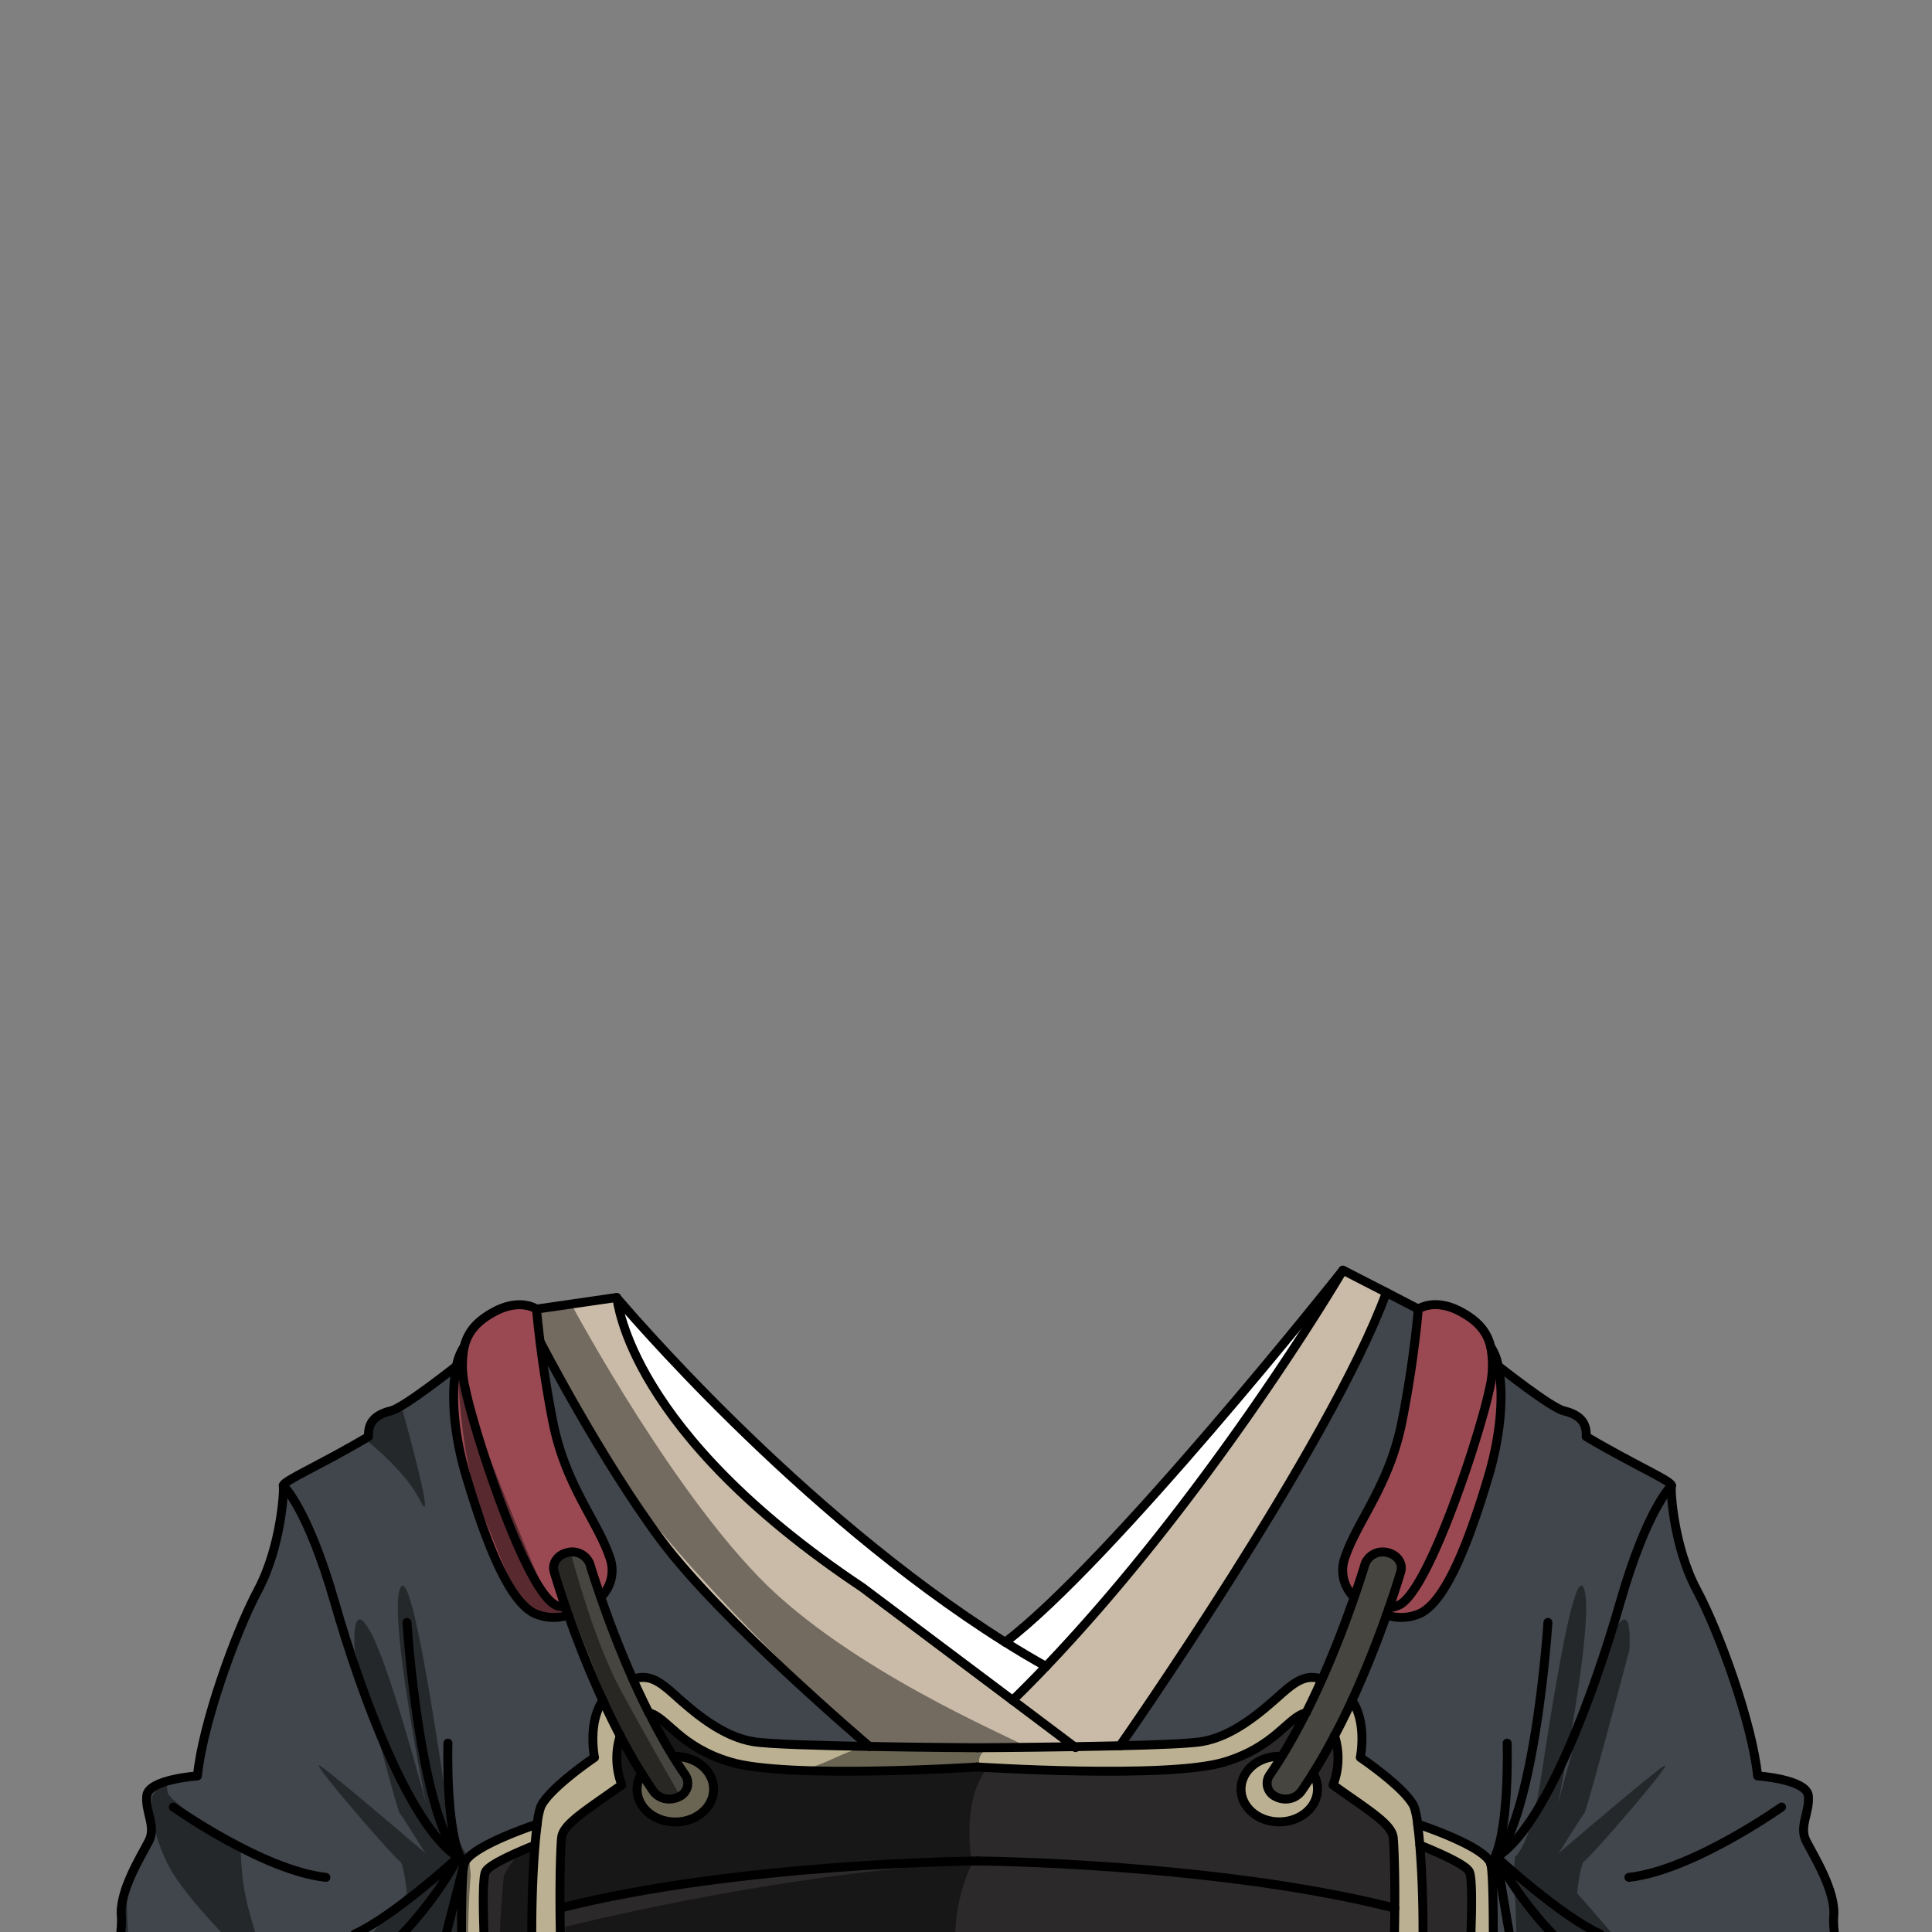 <svg xmlns="http://www.w3.org/2000/svg" viewBox="0 0 432 432">
  <rect x="0" y="0" width="432" height="432" fill="#808080" stroke="none"/>
  <defs>
    <style>.BUNTAI_WOLF_OUTFIT_WOLF_OUTFIT_39_cls-1{isolation:isolate;}.BUNTAI_WOLF_OUTFIT_WOLF_OUTFIT_39_cls-2{fill:#2b292a;}.BUNTAI_WOLF_OUTFIT_WOLF_OUTFIT_39_cls-3{fill:#bbb092;}.BUNTAI_WOLF_OUTFIT_WOLF_OUTFIT_39_cls-4{fill:#464540;}.BUNTAI_WOLF_OUTFIT_WOLF_OUTFIT_39_cls-5{fill:#41464c;}.BUNTAI_WOLF_OUTFIT_WOLF_OUTFIT_39_cls-6{fill:#9a4952;}.BUNTAI_WOLF_OUTFIT_WOLF_OUTFIT_39_cls-7{fill:#fff;}.BUNTAI_WOLF_OUTFIT_WOLF_OUTFIT_39_cls-8{fill:#cabba8;}.BUNTAI_WOLF_OUTFIT_WOLF_OUTFIT_39_cls-9{fill:none;stroke:#000;stroke-linecap:round;stroke-linejoin:round;stroke-width:2px;}.BUNTAI_WOLF_OUTFIT_WOLF_OUTFIT_39_cls-10{opacity:0.43;mix-blend-mode:multiply;}</style>
  </defs>
  <g class="BUNTAI_WOLF_OUTFIT_WOLF_OUTFIT_39_cls-1">
    <g id="outfit">
      <path class="BUNTAI_WOLF_OUTFIT_WOLF_OUTFIT_39_cls-2" d="M328.49,418.4c1.45,2.27-.36,26.35-.12,34.53S328,478.15,324,480.31c-2.61,1.42-8.17.5-11.69-.31,6.63-19.8,6.44-51.94,5.14-67.42C321,414,327.44,416.75,328.49,418.4Z" />
      <path class="BUNTAI_WOLF_OUTFIT_WOLF_OUTFIT_39_cls-2" d="M143.5,396.55a6.43,6.43,0,0,0-1.05,3.51c0,4.05,3.83,7.32,8.55,7.32s8.56-3.27,8.56-7.32-3.83-7.33-8.56-7.33a3.46,3.46,0,0,0-.46,0c-1.94-3.13-3.75-6.45-5.42-9.78,4,.92,6.78,7.6,18.22,11,12.88,3.86,55.21,1.1,55.21,1.1s42.34,2.76,55.21-1.1C285.2,390.57,288,383.89,292,383c-1.67,3.33-3.48,6.65-5.42,9.78a3.54,3.54,0,0,0-.47,0c-4.72,0-8.55,3.29-8.55,7.33s3.83,7.32,8.55,7.32,8.55-3.27,8.55-7.32a6.31,6.31,0,0,0-1-3.5c1.7-2.72,3.32-5.56,4.81-8.42a16.58,16.58,0,0,1-.34,11c7.8,5.59,13,8.61,13.44,11.64.15,1,.44,7.28.37,15.92-39.77-10.13-93.33-10.54-93.33-10.54s-53.55.41-93.33,10.54c-.07-8.64.22-14.92.38-15.92.48-3,5.63-6.05,13.44-11.64a16.68,16.68,0,0,1-.35-11C140.2,391,141.8,393.83,143.5,396.55Z" />
      <path class="BUNTAI_WOLF_OUTFIT_WOLF_OUTFIT_39_cls-2" d="M311.88,426.66A277.68,277.68,0,0,1,310.25,456c-23.19-8.75-91.7-11.09-91.7-11.09s-68.5,2.34-91.7,11.09a283.15,283.15,0,0,1-1.63-29.29c39.78-10.13,93.33-10.54,93.33-10.54S272.11,416.53,311.88,426.66Z" />
      <path class="BUNTAI_WOLF_OUTFIT_WOLF_OUTFIT_39_cls-2" d="M119.63,412.58c-1.3,15.48-1.49,47.62,5.14,67.42-3.53.81-9.08,1.73-11.69.31-4-2.16-4.59-19.22-4.34-27.38s-1.57-32.26-.12-34.53C109.67,416.75,116.12,414,119.63,412.58Z" />
      <path class="BUNTAI_WOLF_OUTFIT_WOLF_OUTFIT_39_cls-3" d="M293.6,396.56a6.31,6.31,0,0,1,1,3.5c0,4.05-3.82,7.32-8.55,7.32s-8.55-3.27-8.55-7.32,3.83-7.33,8.55-7.33a3.54,3.54,0,0,1,.47,0c-.87,1.42-1.77,2.79-2.69,4.13a3.28,3.28,0,0,0,1.46,4.86,4.6,4.6,0,0,0,2.1.5A4.32,4.32,0,0,0,291,400.5C291.9,399.22,292.78,397.9,293.6,396.56Z" />
      <path class="BUNTAI_WOLF_OUTFIT_WOLF_OUTFIT_39_cls-3" d="M151,392.73c4.73,0,8.56,3.29,8.56,7.33s-3.83,7.32-8.56,7.32-8.55-3.27-8.55-7.32a6.43,6.43,0,0,1,1.05-3.51q1.27,2,2.6,3.95a4.32,4.32,0,0,0,3.56,1.74,4.65,4.65,0,0,0,2.12-.5,3.28,3.28,0,0,0,1.45-4.86c-.93-1.34-1.82-2.71-2.69-4.13A3.46,3.46,0,0,1,151,392.73Z" />
      <path class="BUNTAI_WOLF_OUTFIT_WOLF_OUTFIT_39_cls-3" d="M333.33,416.74c-1.22-3.93-16.35-8.86-16.35-8.86a17,17,0,0,0-.8-3.95c-2-4.21-12-10.95-12-10.95s1.59-7.72-1.88-12.75c-1.2,2.62-2.5,5.27-3.9,7.9h0a16.58,16.58,0,0,1-.34,11c7.8,5.59,13,8.61,13.44,11.64.15,1,.44,7.28.37,15.92A277.68,277.68,0,0,1,310.25,456c-1.31,11.28-3.56,22-7.39,28.39v.93h7.41c.13-.31.27-.62.41-.94,4.2,1.09,12.33,3,15.39,2.08a6.47,6.47,0,0,0,3.07-2.07c2.29-2.57,3.59-6.93,3.94-10.75C333.56,468.32,334.53,420.67,333.33,416.74Zm-5,36.19c.24,8.16-.36,25.22-4.34,27.38-2.61,1.42-8.17.5-11.69-.31,6.63-19.8,6.44-51.94,5.14-67.42,3.51,1.4,10,4.17,11,5.82C329.94,420.67,328.13,444.75,328.37,452.93Z" />
      <path class="BUNTAI_WOLF_OUTFIT_WOLF_OUTFIT_39_cls-3" d="M286.47,378.78c-4.67,4.2-10.85,9.53-17.86,10.67-2.54.41-9.88.71-18.18.91-3.35.08-6.86.15-10.28.2-11.32.19-21.6.24-21.6.24s-11.86-.06-24.15-.29c-11.12-.18-22.59-.52-25.9-1.06-7-1.14-13.2-6.47-17.87-10.67-3.37-3-5.69-4.46-9.08-3.32,1.11,2.47,2.3,5,3.56,7.51h0c4,.92,6.78,7.6,18.22,11,12.88,3.86,55.21,1.1,55.21,1.1s42.34,2.76,55.21-1.1C285.2,390.57,288,383.89,292,383h0c1.26-2.51,2.45-5,3.55-7.51C292.17,374.32,289.85,375.74,286.47,378.78Z" />
      <path class="BUNTAI_WOLF_OUTFIT_WOLF_OUTFIT_39_cls-3" d="M139,399.1a16.68,16.68,0,0,1-.35-11c-1.38-2.63-2.68-5.29-3.88-7.91-3.48,5-1.89,12.76-1.89,12.76s-10,6.74-12,10.95a16.48,16.48,0,0,0-.8,3.95s-15.13,4.93-16.35,8.86a3,3,0,0,0-.08.32c-1.08,5.69-.14,51.37.33,56.53.34,3.82,1.64,8.18,3.94,10.75a6.5,6.5,0,0,0,3.06,2.07c3.07.9,11.2-1,15.4-2.08.13.32.27.63.41.94h7.41v-.93c-3.83-6.42-6.08-17.11-7.4-28.39a283.15,283.15,0,0,1-1.63-29.29c-.07-8.64.22-14.92.38-15.92C126.08,407.71,131.23,404.69,139,399.1Zm-26,81.21c-4-2.16-4.59-19.22-4.34-27.38s-1.57-32.26-.12-34.53c1-1.65,7.5-4.42,11-5.82-1.3,15.48-1.49,47.62,5.14,67.42C121.24,480.81,115.69,481.73,113.08,480.31Z" />
      <path class="BUNTAI_WOLF_OUTFIT_WOLF_OUTFIT_39_cls-4" d="M310.58,359.53c-.18.51-.35,1-.55,1.59-1.84,5.2-4.45,12-7.72,19.11-1.2,2.62-2.5,5.27-3.9,7.9h0c-1.49,2.86-3.11,5.7-4.81,8.42-.82,1.34-1.7,2.66-2.58,3.94a4.32,4.32,0,0,1-3.58,1.74,4.6,4.6,0,0,1-2.1-.5,3.28,3.28,0,0,1-1.46-4.86c.92-1.34,1.82-2.71,2.69-4.13,1.94-3.13,3.75-6.45,5.42-9.78h0c1.26-2.51,2.45-5,3.55-7.51,3.11-7,5.56-13.58,7.2-18.34,1.53-4.45,2.38-7.29,2.4-7.38a4.24,4.24,0,0,1,5-2.59c2.23.47,3.58,2.4,3,4.29C313.1,351.82,312.19,354.9,310.58,359.53Z" />
      <path class="BUNTAI_WOLF_OUTFIT_WOLF_OUTFIT_39_cls-4" d="M153.23,396.88a3.28,3.28,0,0,1-1.45,4.86,4.65,4.65,0,0,1-2.12.5,4.32,4.32,0,0,1-3.56-1.74q-1.32-1.92-2.6-3.95c-1.7-2.72-3.3-5.56-4.81-8.42-1.38-2.63-2.68-5.29-3.88-7.91-3.27-7.09-5.88-13.9-7.72-19.1-.21-.55-.39-1.08-.55-1.59h0c-1.6-4.63-2.5-7.7-2.61-8.08-.55-1.9.8-3.83,3-4.3a4.23,4.23,0,0,1,5,2.59c0,.09.87,2.93,2.41,7.38,1.64,4.76,4.09,11.34,7.19,18.34,1.11,2.47,2.3,5,3.56,7.51h0c1.67,3.33,3.48,6.65,5.42,9.78C151.41,394.17,152.3,395.54,153.23,396.88Z" />
      <path class="BUNTAI_WOLF_OUTFIT_WOLF_OUTFIT_39_cls-5" d="M333.08,473.59c.48-5.27,1.45-52.92.25-56.85a11,11,0,0,0,1.34-1.44h0c.15.92,6.73,42.82,9.52,47.19s2,21.84,2,21.84H329.14C331.43,481.77,332.73,477.41,333.08,473.59Z" />
      <path class="BUNTAI_WOLF_OUTFIT_WOLF_OUTFIT_39_cls-5" d="M108,484.34H89.31c.39-3.7,1.88-17.44,2.64-21,.85-3.91,10.75-42.38,11.75-46.26-1.08,5.69-.14,51.37.33,56.53C104.37,477.41,105.67,481.77,108,484.34Z" />
      <path class="BUNTAI_WOLF_OUTFIT_WOLF_OUTFIT_39_cls-5" d="M344.19,462.5c-2.79-4.37-9.37-46.27-9.52-47.19h0c10.75-6.82,21.59-36,27.63-57.06s11.47-26,11.47-26c-.24.92.48,13.64,5.68,23.35S391.88,385.74,393,397.1c0,0,11,.73,11.35,4.45s-2.16,6.83-.48,10.13,6.63,11.16,6.16,16.75,3.25,20.77,9.05,28,4.59,11.78,4.59,11.78l-1.45,7.93,3.05,8.19h-79S347,466.91,344.19,462.5Z" />
      <path class="BUNTAI_WOLF_OUTFIT_WOLF_OUTFIT_39_cls-5" d="M310,289l7.13,3.67a248.36,248.36,0,0,1-3.62,25c-2.78,14.26-9.91,22.22-12.69,30.29a8.4,8.4,0,0,0,1.91,9.11c-1.64,4.76-4.09,11.34-7.2,18.34-3.38-1.14-5.7.28-9.08,3.32-4.67,4.2-10.85,9.53-17.86,10.67-2.54.41-9.88.71-18.18.91C250.43,390.36,297.5,323.14,310,289Z" />
      <path class="BUNTAI_WOLF_OUTFIT_WOLF_OUTFIT_39_cls-5" d="M334.67,415.3a11,11,0,0,1-1.34,1.44c-1.22-3.93-16.35-8.86-16.35-8.86a17,17,0,0,0-.8-3.95c-2-4.21-12-10.95-12-10.95s1.59-7.72-1.88-12.75c3.27-7.09,5.88-13.91,7.72-19.11a10.3,10.3,0,0,0,7.61-.4c5.95-2.89,11.17-17,15.27-30.81,3-10.23,3.28-19.08,2.12-24.47,0,0,11.7,9.28,14.6,10s5.31,2.07,5.07,5.78c11,6.52,19.32,10,19.07,11,0,0-5.43,4.95-11.47,26S345.42,408.48,334.67,415.3Z" />
      <path class="BUNTAI_WOLF_OUTFIT_WOLF_OUTFIT_39_cls-5" d="M103.7,417.06c-1,3.88-10.9,42.35-11.75,46.26-.76,3.58-2.25,17.32-2.64,21H11.87l3.06-8.19-1.45-7.93s-1.21-4.55,4.58-11.78,9.55-22.43,9.07-28,4.46-13.44,6.15-16.75-.85-6.41-.47-10.13,11.34-4.45,11.34-4.45c1.09-11.36,8.33-31.83,13.53-41.55s5.91-22.43,5.66-23.35c0,0,5.43,4.95,11.47,26s16.88,50.24,27.63,57.06a10.4,10.4,0,0,0,1.34,1.44A3,3,0,0,0,103.7,417.06Z" />
      <path class="BUNTAI_WOLF_OUTFIT_WOLF_OUTFIT_39_cls-5" d="M147.73,344.25c13.35,18,45.84,45.55,46.67,46.26-11.12-.18-22.59-.52-25.9-1.06-7-1.14-13.2-6.47-17.87-10.67-3.37-3-5.69-4.46-9.08-3.32-3.1-7-5.55-13.58-7.19-18.34a8.38,8.38,0,0,0,1.9-9.11c-2.77-8.07-9.9-16-12.68-30.29-1.37-7.08-2.28-13.31-2.83-17.77C121.15,300.74,134.41,326.34,147.73,344.25Z" />
      <path class="BUNTAI_WOLF_OUTFIT_WOLF_OUTFIT_39_cls-5" d="M102.44,415.3c-10.75-6.82-21.59-36-27.63-57.06s-11.47-26-11.47-26c-.23-.94,8.1-4.45,19.08-11-.25-3.71,2.17-5.06,5.07-5.78s14.59-10,14.59-10c-1.16,5.39-.92,14.24,2.12,24.47,4.1,13.86,9.32,27.92,15.26,30.81a10.35,10.35,0,0,0,7.63.4c1.84,5.2,4.45,12,7.72,19.1-3.48,5-1.89,12.76-1.89,12.76s-10,6.74-12,10.95a16.48,16.48,0,0,0-.8,3.95s-15.13,4.93-16.35,8.86A10.4,10.4,0,0,1,102.44,415.3Z" />
      <path class="BUNTAI_WOLF_OUTFIT_WOLF_OUTFIT_39_cls-6" d="M333.34,301.11a11.56,11.56,0,0,1,1.69,4.33c1.16,5.39.92,14.24-2.12,24.47-4.1,13.86-9.32,27.92-15.27,30.81a10.3,10.3,0,0,1-7.61.4c.2-.55.37-1.08.55-1.59a9.39,9.39,0,0,0,2.09-.56c6.77-2.69,18.47-38.87,20.41-48.48a21.68,21.68,0,0,0,.25-9.38Z" />
      <path class="BUNTAI_WOLF_OUTFIT_WOLF_OUTFIT_39_cls-6" d="M333.33,301.11a21.68,21.68,0,0,1-.25,9.38c-1.94,9.61-13.64,45.79-20.41,48.48a9.39,9.39,0,0,1-2.09.56c1.61-4.63,2.52-7.71,2.63-8.09.55-1.89-.8-3.82-3-4.29a4.24,4.24,0,0,0-5,2.59c0,.09-.87,2.93-2.4,7.38a8.4,8.4,0,0,1-1.91-9.11c2.78-8.07,9.91-16,12.69-30.29a248.36,248.36,0,0,0,3.62-25s3.62-2.59,9.53.62C330.19,295.23,332.47,297.54,333.33,301.11Z" />
      <path class="BUNTAI_WOLF_OUTFIT_WOLF_OUTFIT_39_cls-6" d="M124.44,359C117.67,356.28,106,320.1,104,310.49a21.52,21.52,0,0,1-.25-9.38c.86-3.57,3.14-5.88,6.65-7.78,5.91-3.21,9.53-.62,9.53-.62s.21,2.71.77,7.22l0,0c.55,4.46,1.46,10.69,2.83,17.77,2.78,14.26,9.91,22.22,12.68,30.29a8.38,8.38,0,0,1-1.9,9.11c-1.54-4.45-2.38-7.29-2.41-7.38a4.23,4.23,0,0,0-5-2.59c-2.21.47-3.56,2.4-3,4.3.11.38,1,3.45,2.61,8.08A9.45,9.45,0,0,1,124.44,359Z" />
      <path class="BUNTAI_WOLF_OUTFIT_WOLF_OUTFIT_39_cls-6" d="M127.09,361.12a10.35,10.35,0,0,1-7.63-.4c-5.94-2.89-11.16-17-15.26-30.81-3-10.23-3.28-19.08-2.12-24.47a11.56,11.56,0,0,1,1.69-4.33h0a21.52,21.52,0,0,0,.25,9.38c1.93,9.61,13.64,45.79,20.41,48.48a9.45,9.45,0,0,0,2.08.56h0C126.7,360,126.88,360.57,127.09,361.12Z" />
      <path class="BUNTAI_WOLF_OUTFIT_WOLF_OUTFIT_39_cls-7" d="M224.76,367.2c-46.63-29.29-85.66-75.67-86.89-77.05.34,1.12,2.66,30,54.93,64.85,15.28,11.48,26.15,19.63,33.6,25.22q3.81-3.72,7.5-7.6c36.76-38.51,65.33-86.81,66.34-88.54C298.67,286.05,248.3,349.36,224.76,367.2Z" />
      <path class="BUNTAI_WOLF_OUTFIT_WOLF_OUTFIT_39_cls-8" d="M300.28,284a.11.11,0,0,0,0,.05c-1,1.73-29.58,50-66.34,88.54q-3.69,3.88-7.5,7.6c-7.45-5.59-18.32-13.74-33.6-25.22-52.27-34.9-54.59-63.73-54.93-64.85v0L120,292.71s.21,2.71.77,7.22l0,0c.4.79,13.66,26.39,27,44.3s45.84,45.55,46.67,46.26c12.29.23,24.15.29,24.15.29s10.28-.05,21.6-.24c3.42-.05,6.93-.12,10.28-.2,0,0,47.07-67.22,59.59-101.32Z" />
      <path class="BUNTAI_WOLF_OUTFIT_WOLF_OUTFIT_39_cls-9" d="M334.67,415.31c.15.92,6.73,42.82,9.52,47.19s2,21.84,2,21.84" />
      <path class="BUNTAI_WOLF_OUTFIT_WOLF_OUTFIT_39_cls-9" d="M89.31,484.34c.39-3.7,1.88-17.44,2.64-21,.85-3.91,10.75-42.38,11.75-46.26" />
      <path class="BUNTAI_WOLF_OUTFIT_WOLF_OUTFIT_39_cls-9" d="M300.24,284.08c-1.57,2-51.94,65.28-75.48,83.12" />
      <path class="BUNTAI_WOLF_OUTFIT_WOLF_OUTFIT_39_cls-9" d="M137.87,290.15c1.23,1.38,40.26,47.76,86.89,77.05q4.58,2.88,9.14,5.42" />
      <path class="BUNTAI_WOLF_OUTFIT_WOLF_OUTFIT_39_cls-9" d="M250.43,390.36S297.5,323.14,310,289" />
      <path class="BUNTAI_WOLF_OUTFIT_WOLF_OUTFIT_39_cls-9" d="M317.15,292.71,310,289l-9.74-5a.11.11,0,0,0,0,.05c-1,1.73-29.58,50-66.34,88.54q-3.69,3.88-7.5,7.6" />
      <path class="BUNTAI_WOLF_OUTFIT_WOLF_OUTFIT_39_cls-9" d="M194.42,390.53l0,0c-.83-.71-33.32-28.3-46.67-46.26s-26.58-43.51-27-44.3" />
      <path class="BUNTAI_WOLF_OUTFIT_WOLF_OUTFIT_39_cls-9" d="M120,292.71l17.9-2.59v0c.34,1.12,2.66,30,54.93,64.85,15.28,11.48,26.15,19.63,33.6,25.22l13.75,10.34.3.24" />
      <path class="BUNTAI_WOLF_OUTFIT_WOLF_OUTFIT_39_cls-9" d="M218.55,416.12s53.56.41,93.33,10.54h0" />
      <path class="BUNTAI_WOLF_OUTFIT_WOLF_OUTFIT_39_cls-9" d="M293.6,396.55h0a6.31,6.31,0,0,1,1,3.5c0,4.05-3.82,7.32-8.55,7.32s-8.55-3.27-8.55-7.32,3.83-7.33,8.55-7.33a3.54,3.54,0,0,1,.47,0" />
      <path class="BUNTAI_WOLF_OUTFIT_WOLF_OUTFIT_39_cls-9" d="M292,383c-1.67,3.33-3.48,6.65-5.42,9.78-.87,1.42-1.77,2.79-2.69,4.13a3.28,3.28,0,0,0,1.46,4.86,4.6,4.6,0,0,0,2.1.5A4.32,4.32,0,0,0,291,400.5c.88-1.28,1.76-2.6,2.58-3.94,1.7-2.72,3.32-5.56,4.81-8.42" />
      <path class="BUNTAI_WOLF_OUTFIT_WOLF_OUTFIT_39_cls-9" d="M298.41,388.13c1.4-2.63,2.7-5.28,3.9-7.9,3.27-7.09,5.88-13.91,7.72-19.11.2-.55.37-1.08.55-1.59,1.61-4.63,2.52-7.71,2.63-8.09.55-1.89-.8-3.82-3-4.29a4.24,4.24,0,0,0-5,2.59c0,.09-.87,2.93-2.4,7.38-1.64,4.76-4.09,11.34-7.2,18.34-1.1,2.47-2.29,5-3.55,7.51" />
      <path class="BUNTAI_WOLF_OUTFIT_WOLF_OUTFIT_39_cls-9" d="M373.77,332.2s-5.43,4.95-11.47,26-16.88,50.24-27.63,57.06" />
      <path class="BUNTAI_WOLF_OUTFIT_WOLF_OUTFIT_39_cls-9" d="M334.68,415.31c.58.53,14.29,13.09,23.12,17.14" />
      <path class="BUNTAI_WOLF_OUTFIT_WOLF_OUTFIT_39_cls-9" d="M334.67,415.3h0c.25.5,8.39,16.62,24.23,27.06C375,453,361.58,452,350,443.76" />
      <path class="BUNTAI_WOLF_OUTFIT_WOLF_OUTFIT_39_cls-9" d="M398.36,404.06s-20,14.19-34.13,15.72" />
      <path class="BUNTAI_WOLF_OUTFIT_WOLF_OUTFIT_39_cls-9" d="M335,305.44s11.7,9.28,14.6,10,5.31,2.07,5.07,5.78c11,6.52,19.32,10,19.07,11s.48,13.64,5.68,23.35S391.88,385.74,393,397.1c0,0,11,.73,11.35,4.45s-2.16,6.83-.48,10.13,6.63,11.16,6.16,16.75,3.25,20.77,9.05,28,4.59,11.78,4.59,11.78l-1.45,7.93,3.05,8.19H329.07" />
      <path class="BUNTAI_WOLF_OUTFIT_WOLF_OUTFIT_39_cls-9" d="M310.57,359.53h0a9.39,9.39,0,0,0,2.09-.56c6.77-2.69,18.47-38.87,20.41-48.48a21.68,21.68,0,0,0,.25-9.38c-.86-3.57-3.14-5.88-6.65-7.78-5.91-3.21-9.53-.62-9.53-.62a248.36,248.36,0,0,1-3.62,25c-2.78,14.26-9.91,22.22-12.69,30.29a8.4,8.4,0,0,0,1.91,9.11" />
      <path class="BUNTAI_WOLF_OUTFIT_WOLF_OUTFIT_39_cls-9" d="M337,389.77s.67,21.19-3.62,27" />
      <path class="BUNTAI_WOLF_OUTFIT_WOLF_OUTFIT_39_cls-9" d="M310,361.12h0a10.3,10.3,0,0,0,7.61-.4c5.95-2.89,11.17-17,15.27-30.81,3-10.23,3.28-19.08,2.12-24.47a11.56,11.56,0,0,0-1.69-4.33" />
      <path class="BUNTAI_WOLF_OUTFIT_WOLF_OUTFIT_39_cls-9" d="M346.12,362.79s-2.64,41.15-11.45,52.51a11,11,0,0,1-1.34,1.44" />
      <path class="BUNTAI_WOLF_OUTFIT_WOLF_OUTFIT_39_cls-9" d="M312.34,480c3.52.81,9.08,1.73,11.69.31,4-2.16,4.58-19.22,4.34-27.38s1.57-32.26.12-34.53c-1.05-1.65-7.5-4.42-11-5.82" />
      <path class="BUNTAI_WOLF_OUTFIT_WOLF_OUTFIT_39_cls-9" d="M310.68,484.33c4.2,1.09,12.33,3,15.39,2.08a6.47,6.47,0,0,0,3.07-2.07c2.29-2.57,3.59-6.93,3.94-10.75.48-5.27,1.45-52.92.25-56.85S317,407.88,317,407.88" />
      <path class="BUNTAI_WOLF_OUTFIT_WOLF_OUTFIT_39_cls-9" d="M298.41,388.13h0a16.58,16.58,0,0,1-.34,11c7.8,5.59,13,8.61,13.44,11.64.15,1,.44,7.28.37,15.92A277.68,277.68,0,0,1,310.25,456c-1.31,11.28-3.56,22-7.39,28.39" />
      <path class="BUNTAI_WOLF_OUTFIT_WOLF_OUTFIT_39_cls-9" d="M218.55,395.1s42.34,2.76,55.21-1.1C285.2,390.57,288,383.89,292,383h0" />
      <path class="BUNTAI_WOLF_OUTFIT_WOLF_OUTFIT_39_cls-9" d="M302.29,380.22h0c3.47,5,1.88,12.75,1.88,12.75s10,6.74,12,10.95a17,17,0,0,1,.8,3.95c.18,1.3.35,2.89.5,4.7,1.3,15.48,1.49,47.62-5.14,67.42q-.76,2.29-1.66,4.33c-.14.32-.28.63-.41.94H126.84" />
      <path class="BUNTAI_WOLF_OUTFIT_WOLF_OUTFIT_39_cls-9" d="M218.55,390.8s10.28-.05,21.6-.24c3.42-.05,6.93-.12,10.28-.2,8.3-.2,15.64-.5,18.18-.91,7-1.14,13.19-6.47,17.86-10.67,3.38-3,5.7-4.46,9.08-3.32" />
      <path class="BUNTAI_WOLF_OUTFIT_WOLF_OUTFIT_39_cls-9" d="M218.55,416.12s-53.55.41-93.33,10.54h0" />
      <path class="BUNTAI_WOLF_OUTFIT_WOLF_OUTFIT_39_cls-9" d="M150.54,392.75a3.46,3.46,0,0,1,.46,0c4.73,0,8.56,3.29,8.56,7.33s-3.83,7.32-8.56,7.32-8.55-3.27-8.55-7.32a6.43,6.43,0,0,1,1.05-3.51" />
      <path class="BUNTAI_WOLF_OUTFIT_WOLF_OUTFIT_39_cls-9" d="M145.12,383c1.67,3.33,3.48,6.65,5.42,9.78.87,1.42,1.76,2.79,2.69,4.13a3.28,3.28,0,0,1-1.45,4.86,4.65,4.65,0,0,1-2.12.5,4.32,4.32,0,0,1-3.56-1.74q-1.32-1.92-2.6-3.95c-1.7-2.72-3.3-5.56-4.81-8.42-1.38-2.63-2.68-5.29-3.88-7.91-3.27-7.09-5.88-13.9-7.72-19.1-.21-.55-.39-1.08-.55-1.59" />
      <path class="BUNTAI_WOLF_OUTFIT_WOLF_OUTFIT_39_cls-9" d="M126.52,359.53c-1.6-4.63-2.5-7.7-2.61-8.08-.55-1.9.8-3.83,3-4.3a4.23,4.23,0,0,1,5,2.59c0,.09.87,2.93,2.41,7.38,1.64,4.76,4.09,11.34,7.19,18.34,1.11,2.47,2.3,5,3.56,7.51" />
      <path class="BUNTAI_WOLF_OUTFIT_WOLF_OUTFIT_39_cls-9" d="M63.34,332.2s5.43,4.95,11.47,26,16.88,50.24,27.63,57.06" />
      <path class="BUNTAI_WOLF_OUTFIT_WOLF_OUTFIT_39_cls-9" d="M102.43,415.31c-.58.53-14.29,13.09-23.1,17.14" />
      <path class="BUNTAI_WOLF_OUTFIT_WOLF_OUTFIT_39_cls-9" d="M102.44,415.3h0c-.25.5-8.39,16.62-24.24,27.06C62.1,453,75.54,452,87.09,443.76" />
      <path class="BUNTAI_WOLF_OUTFIT_WOLF_OUTFIT_39_cls-9" d="M38.76,404.06s20,14.19,34.11,15.72" />
      <path class="BUNTAI_WOLF_OUTFIT_WOLF_OUTFIT_39_cls-9" d="M102.08,305.44s-11.7,9.28-14.59,10-5.32,2.07-5.07,5.78c-11,6.52-19.31,10-19.08,11s-.48,13.64-5.66,23.35S45.24,385.74,44.15,397.1c0,0-11,.73-11.34,4.45s2.16,6.83.47,10.13-6.64,11.16-6.15,16.75-3.26,20.77-9.07,28-4.58,11.78-4.58,11.78l1.45,7.93-3.06,8.19h96.18" />
      <path class="BUNTAI_WOLF_OUTFIT_WOLF_OUTFIT_39_cls-9" d="M134.36,357.12a8.38,8.38,0,0,0,1.9-9.11c-2.77-8.07-9.9-16-12.68-30.29-1.37-7.08-2.28-13.31-2.83-17.77l0,0c-.56-4.51-.77-7.22-.77-7.22s-3.62-2.59-9.53.62c-3.51,1.9-5.79,4.21-6.65,7.78a21.52,21.52,0,0,0,.25,9.38c1.93,9.61,13.64,45.79,20.41,48.48a9.45,9.45,0,0,0,2.08.56h0" />
      <path class="BUNTAI_WOLF_OUTFIT_WOLF_OUTFIT_39_cls-9" d="M100.16,389.77s-.66,21.19,3.62,27" />
      <path class="BUNTAI_WOLF_OUTFIT_WOLF_OUTFIT_39_cls-9" d="M103.77,301.11a11.56,11.56,0,0,0-1.69,4.33c-1.16,5.39-.92,14.24,2.12,24.47,4.1,13.86,9.32,27.92,15.26,30.81a10.35,10.35,0,0,0,7.63.4" />
      <path class="BUNTAI_WOLF_OUTFIT_WOLF_OUTFIT_39_cls-9" d="M91,362.79s2.64,41.15,11.45,52.51a10.4,10.4,0,0,0,1.34,1.44" />
      <path class="BUNTAI_WOLF_OUTFIT_WOLF_OUTFIT_39_cls-9" d="M119.63,412.58c-3.51,1.4-10,4.17-11,5.82-1.45,2.27.36,26.35.12,34.53s.36,25.22,4.34,27.38c2.61,1.42,8.16.5,11.69-.31" />
      <path class="BUNTAI_WOLF_OUTFIT_WOLF_OUTFIT_39_cls-9" d="M120.13,407.88s-15.13,4.93-16.35,8.86a3,3,0,0,0-.08.32c-1.08,5.69-.14,51.37.33,56.53.34,3.82,1.64,8.18,3.94,10.75a6.5,6.5,0,0,0,3.06,2.07c3.07.9,11.2-1,15.4-2.08" />
      <path class="BUNTAI_WOLF_OUTFIT_WOLF_OUTFIT_39_cls-9" d="M134.25,484.34c-3.83-6.42-6.08-17.11-7.4-28.39a283.15,283.15,0,0,1-1.63-29.29c-.07-8.64.22-14.92.38-15.92.48-3,5.63-6.05,13.44-11.64a16.68,16.68,0,0,1-.35-11" />
      <path class="BUNTAI_WOLF_OUTFIT_WOLF_OUTFIT_39_cls-9" d="M145.11,383h0c4,.92,6.78,7.6,18.22,11,12.88,3.86,55.21,1.1,55.21,1.1" />
      <path class="BUNTAI_WOLF_OUTFIT_WOLF_OUTFIT_39_cls-9" d="M126.84,485.27c-.14-.31-.28-.62-.41-.94q-.9-2-1.66-4.33c-6.63-19.8-6.44-51.94-5.14-67.42.15-1.81.32-3.4.5-4.7a16.48,16.48,0,0,1,.8-3.95c2-4.21,12-10.95,12-10.95s-1.59-7.73,1.89-12.76" />
      <path class="BUNTAI_WOLF_OUTFIT_WOLF_OUTFIT_39_cls-9" d="M141.55,375.46c3.39-1.14,5.71.28,9.08,3.32,4.67,4.2,10.86,9.53,17.87,10.67,3.31.54,14.78.88,25.9,1.06,12.29.23,24.15.29,24.15.29" />
      <g class="BUNTAI_WOLF_OUTFIT_WOLF_OUTFIT_39_cls-10">
        <path d="M127.8,291.72s24.28,45.37,46.17,65.07,55.87,33.21,54.89,33.57-35.33-.59-35.33-.59-36.25-33.38-54-57.74S120.49,298,120.49,298l.63-5.1Z" />
        <path d="M81.54,321.75s8.89,6.79,12.43,13.82S91,319,91,319l-1-3.72s-4.35-2.22-5.39,1.3A11.06,11.06,0,0,1,81.54,321.75Z" />
        <path d="M102.44,307.73s.69,20.12,5.53,31,7.17,21,13.51,22.69,5.61-.31,5.61-.31-1.9,2.29-7.13-9.43S102.44,307.73,102.44,307.73Z" />
        <path d="M28.32,421.81S28.21,442,31.83,456s2.09,22,2.09,22v7.34L13,484.36l1.69-8.29a22.35,22.35,0,0,1,.72-13.16c2.65-6.47,8.46-12.88,10.27-21.77A189,189,0,0,0,28.32,421.81Z" />
        <path d="M34.09,401.58s-1.29,5.65,3.38,15.16S60.81,443.2,60.81,443.2s-5.48-14.95-6.28-21.39a57.2,57.2,0,0,1-.68-8.68s-16-10-16.38-12.41.3-2.6-.41-2.37A8.57,8.57,0,0,0,34.09,401.58Z" />
        <path d="M116.41,413.92s-3.61,4.35-3.77,5.86-2.09,19.43,0,32.93a194.74,194.74,0,0,0,6.27,26.74c.45,1.47-5.31,3.31,1,2.48l6.36-.83s-6.12-30.59-6.92-41.2.23-27.32.23-27.32Z" />
        <path d="M104.9,415.17s-3.46-2.15-5.83-17.58-7.65-49.75-9.76-41.9,5.94,47.56,5.94,47.56S87.43,373.36,82.89,365s-3.56,4.05-3.56,4.05,9.52,35.85,10,36.32,5.78,9,5.78,9-20.44-17.52-23.5-19.51,16.78,20.89,17.72,21.23S91,423.36,91,423.36s-28.74,32.25-33.16,42.45S89.14,447.74,94,440.31s-8.21,22.74-8.21,22.74l-7.09,18.88s20.21-36.25,21.45-39.83,3.08-8.66,3.08-8.66-1.31,35.77,1.17,43.72,3.6,7.18,3.6,7.18a289.7,289.7,0,0,1-3.22-36.69c-.48-20.29.48-28.2.48-28.2Z" />
        <path d="M338.74,415.17s3.45-2.15,5.82-17.58,7.65-49.75,9.76-41.9-5.94,47.56-5.94,47.56,7.83-29.89,12.37-38.24,3.56,4.05,3.56,4.05-9.52,35.85-10,36.32-5.78,9-5.78,9,20.45-17.52,23.51-19.51-16.78,20.89-17.73,21.23-1.67,7.24-1.67,7.24,28.74,32.25,33.16,42.45-31.31-18.07-36.14-25.5,8.21,22.74,8.21,22.74L365,481.93s-20.2-36.25-21.45-39.83-3.07-8.66-3.07-8.66,1.31,35.77-1.17,43.72-3.6,7.18-3.6,7.18a291.93,291.93,0,0,0,3.22-36.69c.48-20.29-.49-28.2-.49-28.2Z" />
        <path d="M221,390.78s-4.12,2.37-.74,5.28c-5.44,7.56-2.9,20.68-2.9,20.68S210,430.28,215.9,445c-6.36,29.67-2.3,41.69-2.3,41.69H135.34s-8.61-16.83-7.37-31.1c19-2,68.25-7.11,83.18-8.74-15.61-1-71,4.94-71,4.94l-13.63,2.75-.11-23.7s43.84-11.17,86.65-14.06c-52.47,1.79-87.86,9.92-87.86,9.92l.64-16.75L139,399.1l-1.77-8.3,1.53-3.41s-15.05-35.49-14.33-37.9,3.38-1.59,3.38-1.59,4.91,18.88,11,30.05,13.2,23.5,13.2,23.5,3.69-.62.67-5.39-6.69-11.4-6.69-11.4,16.48,11.11,26.86,11.61S188,391,193.93,390.8,221,390.78,221,390.78Z" />
      </g>
    </g>
  </g>
</svg>